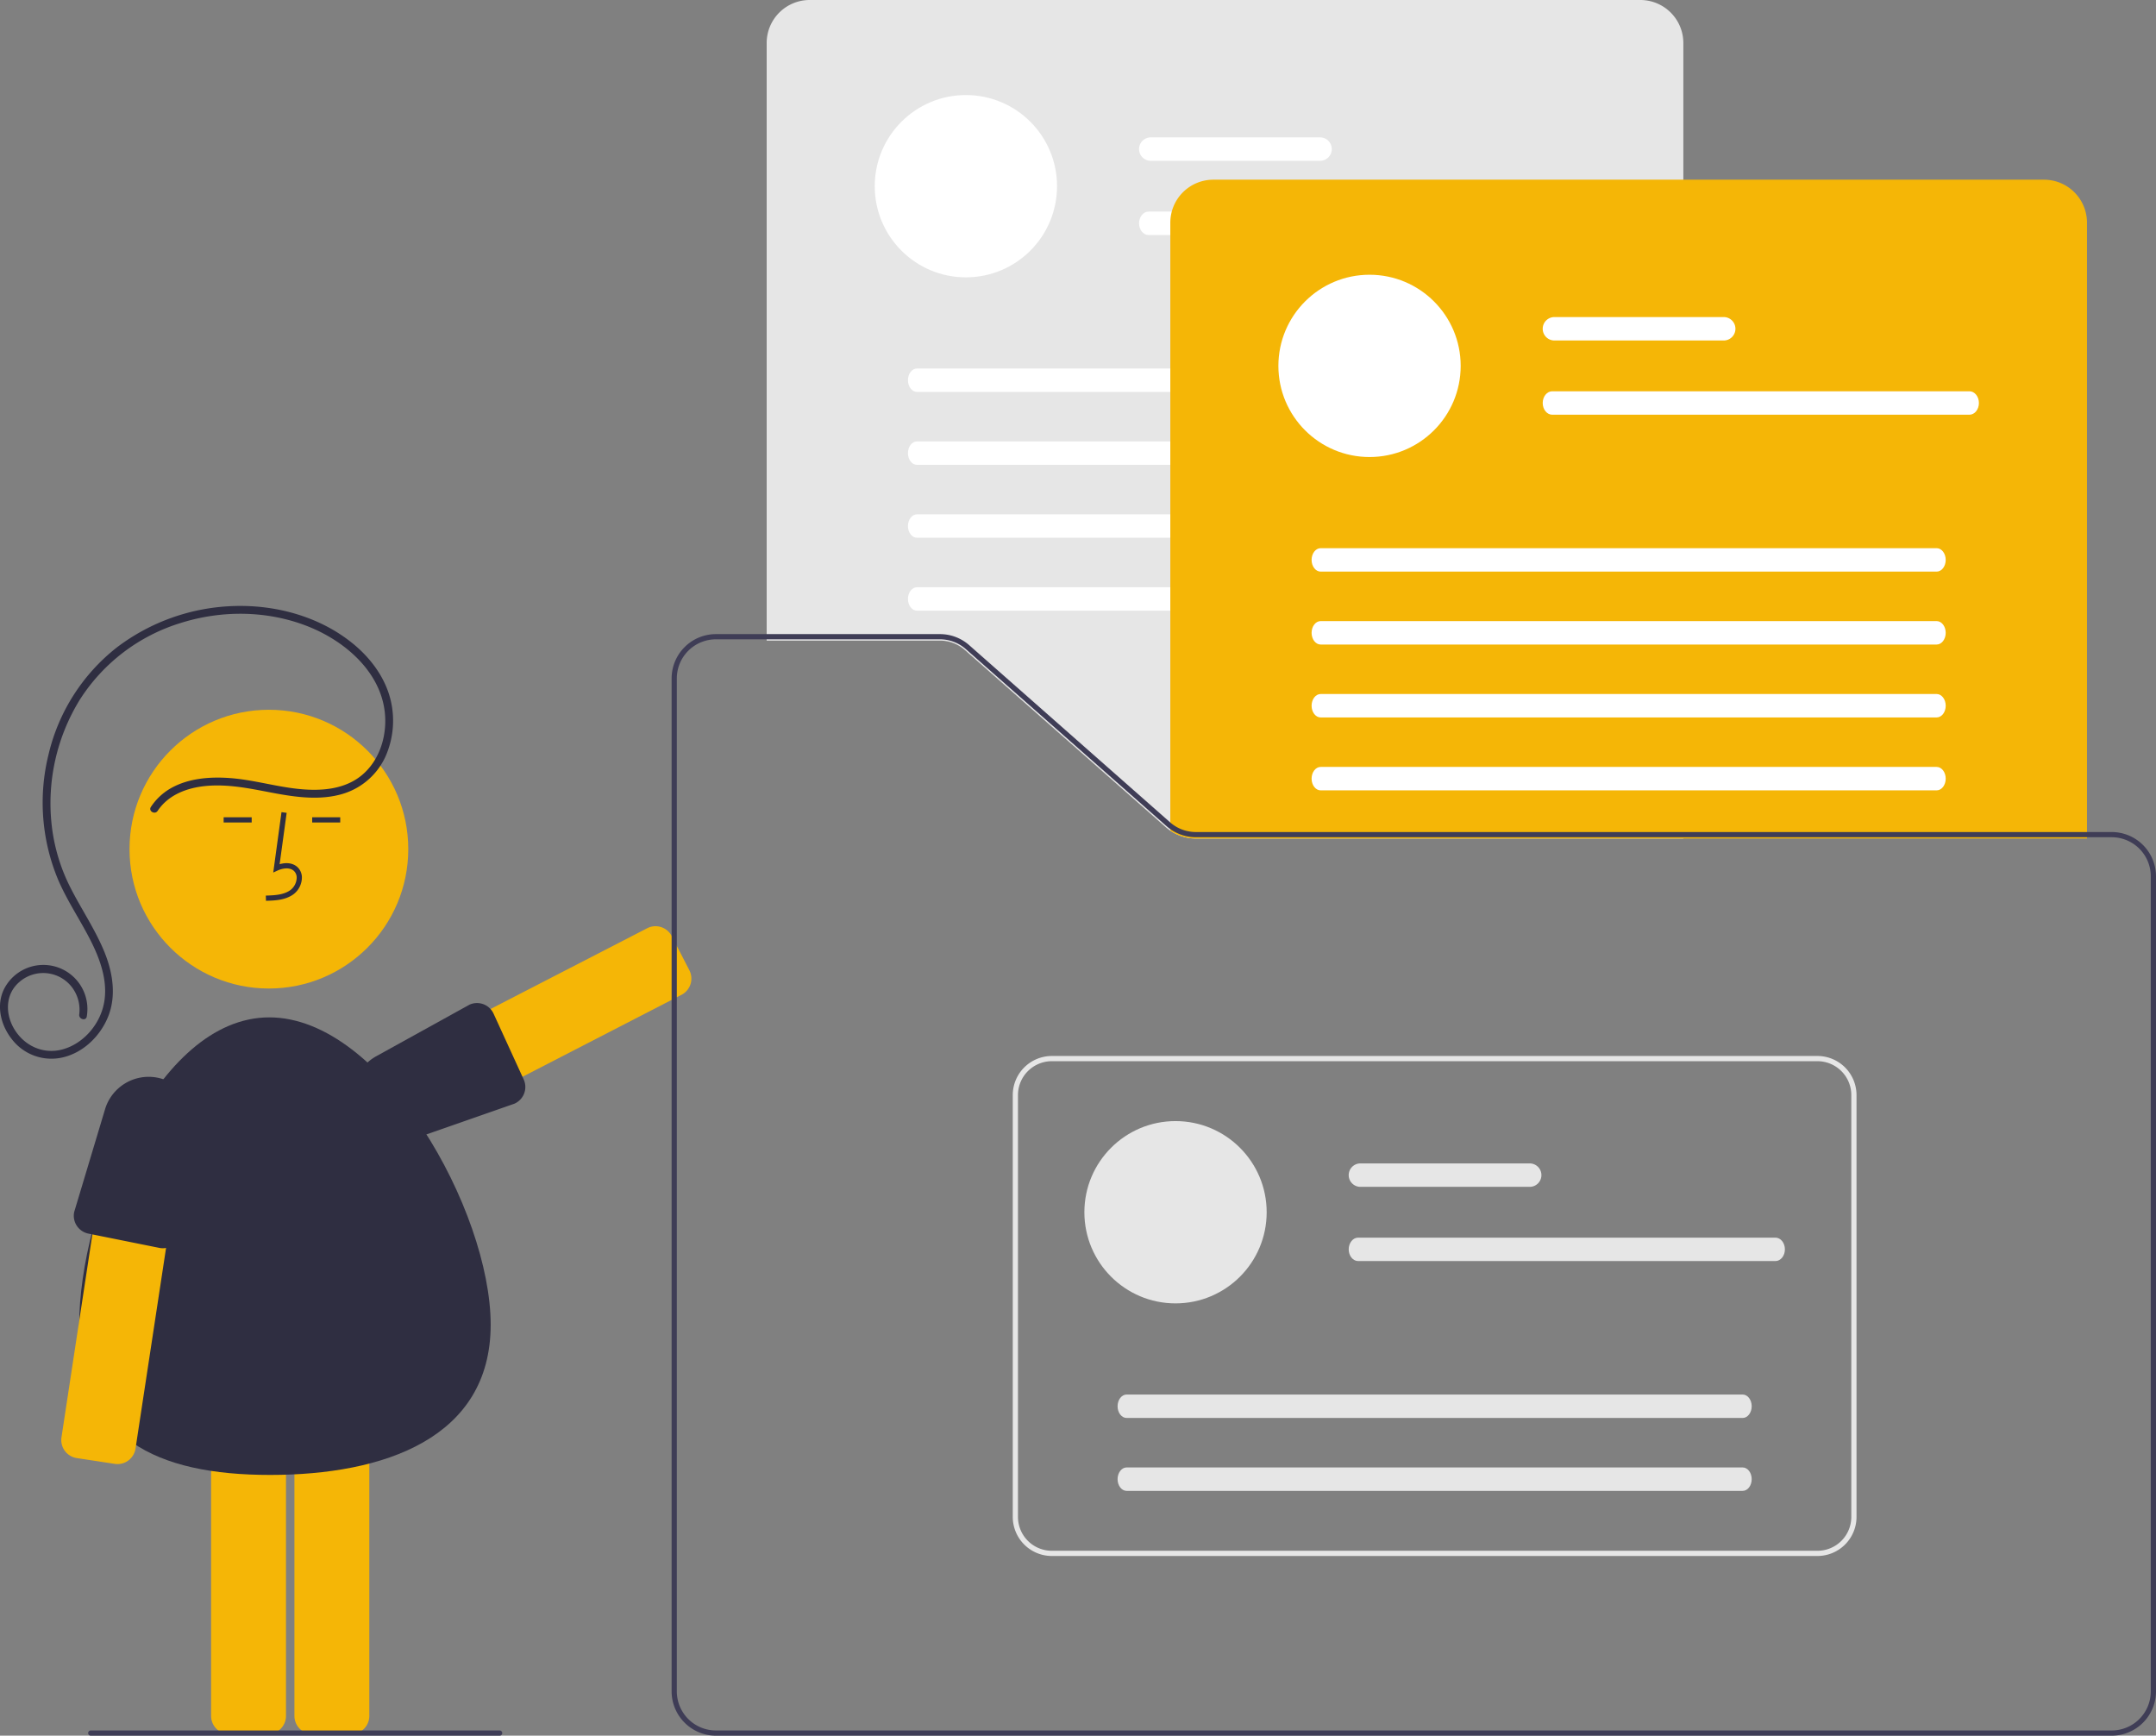 <svg id="e79c079d-1564-4f8d-8abe-3d75200accaa" data-name="Layer 1" xmlns="http://www.w3.org/2000/svg" width="827.9" height="666.5" viewBox="0 0 827.9 666.5"><rect x="0" y="0" width="827.9" height="666.5" fill="#808080" stroke="none"/><path d="M335.218,555.907a7.034,7.034,0,0,1-2.144-.337,6.952,6.952,0,0,1-4.092-3.457l-6.764-13.118a7.007,7.007,0,0,1,3.014-9.429l109.337-56.372A7.008,7.008,0,0,1,444,476.209l6.763,13.118a7.007,7.007,0,0,1-3.014,9.429L338.412,555.127A6.956,6.956,0,0,1,335.218,555.907Z" transform="translate(-186.05 -116.75)" fill="#f5b606"/><path d="M374.88,504.797a7.037,7.037,0,0,1,.743,1.294l11.554,25.231a6.999,6.999,0,0,1-3.573,9.237l-38.859,13.582a17.484,17.484,0,0,1-21.476-8.842l.449-.219-.449.219a17.469,17.469,0,0,1,7.253-22.952l35.831-19.812a7.012,7.012,0,0,1,8.527,2.262Z" transform="translate(-186.05 -116.75)" fill="#2f2e41"/><path d="M832.45,438.75H645.26a17.655,17.655,0,0,1-11.578-4.373L556.579,366.375A14.471,14.471,0,0,0,546.99,362.75H480.45V133.25a16.519,16.519,0,0,1,16.5-16.5h319a16.519,16.519,0,0,1,16.5,16.5Z" transform="translate(-186.05 -116.75)" fill="#e6e6e6"/><circle cx="370.9" cy="71.5" r="35" fill="#fff"/><path d="M692.95,169.5h-65a4.5,4.5,0,0,0,0,9h65a4.5,4.5,0,0,0,0-9Z" transform="translate(-186.05 -116.75)" fill="#fff"/><path d="M787.31,198H627.09c-2.01,0-3.64,2.02-3.64,4.5s1.63,4.5,3.64,4.5H787.31c2.01,0,3.64-2.02,3.64-4.5S789.32,198,787.31,198Z" transform="translate(-186.05 -116.75)" fill="#fff"/><path d="M774.72,258.25h-236.54c-1.92,0-3.48,2.02-3.48,4.5s1.56,4.5,3.48,4.5H774.72c1.92,0,3.48-2.02,3.48-4.5S776.64,258.25,774.72,258.25Z" transform="translate(-186.05 -116.75)" fill="#fff"/><path d="M774.72,286.25h-236.54c-1.92,0-3.48,2.02-3.48,4.5s1.56,4.5,3.48,4.5H774.72c1.92,0,3.48-2.02,3.48-4.5S776.64,286.25,774.72,286.25Z" transform="translate(-186.05 -116.75)" fill="#fff"/><path d="M774.72,314.25h-236.54c-1.92,0-3.48,2.02-3.48,4.5s1.56,4.5,3.48,4.5H774.72c1.92,0,3.48-2.02,3.48-4.5S776.64,314.25,774.72,314.25Z" transform="translate(-186.05 -116.75)" fill="#fff"/><path d="M774.72,342.25h-236.54c-1.92,0-3.48,2.02-3.48,4.5s1.56,4.5,3.48,4.5H774.72c1.92,0,3.48-2.02,3.48-4.5S776.64,342.25,774.72,342.25Z" transform="translate(-186.05 -116.75)" fill="#fff"/><path d="M987.45,438.75H645.26a17.376,17.376,0,0,1-9.585-2.863l-.225-.148V202.25a16.519,16.519,0,0,1,16.5-16.5h319a16.519,16.519,0,0,1,16.5,16.5Z" transform="translate(-186.05 -116.75)" fill="#f5b606"/><circle cx="525.9" cy="140.5" r="35" fill="#fff"/><path d="M847.95,238.5h-65a4.5,4.5,0,0,0,0,9h65a4.5,4.5,0,0,0,0-9Z" transform="translate(-186.05 -116.75)" fill="#fff"/><path d="M942.31,267H782.09c-2.01,0-3.64,2.02-3.64,4.5s1.63,4.5,3.64,4.5H942.31c2.01,0,3.64-2.02,3.64-4.5S944.32,267,942.31,267Z" transform="translate(-186.05 -116.75)" fill="#fff"/><path d="M929.72,327.25h-236.54c-1.92,0-3.48,2.02-3.48,4.5s1.56,4.5,3.48,4.5H929.72c1.92,0,3.48-2.02,3.48-4.5S931.64,327.25,929.72,327.25Z" transform="translate(-186.05 -116.75)" fill="#fff"/><path d="M929.72,355.25h-236.54c-1.92,0-3.48,2.02-3.48,4.5s1.56,4.5,3.48,4.5H929.72c1.92,0,3.48-2.02,3.48-4.5S931.64,355.25,929.72,355.25Z" transform="translate(-186.05 -116.75)" fill="#fff"/><path d="M929.72,383.25h-236.54c-1.92,0-3.48,2.02-3.48,4.5s1.56,4.5,3.48,4.5H929.72c1.92,0,3.48-2.02,3.48-4.5S931.64,383.25,929.72,383.25Z" transform="translate(-186.05 -116.75)" fill="#fff"/><path d="M929.72,411.25h-236.54c-1.92,0-3.48,2.02-3.48,4.5s1.56,4.5,3.48,4.5H929.72c1.92,0,3.48-2.02,3.48-4.5S931.64,411.25,929.72,411.25Z" transform="translate(-186.05 -116.75)" fill="#fff"/><path d="M996.95,436.25H645.26a14.945,14.945,0,0,1-9.31-3.24c-.21-.16-.41-.33-.61-.51l-29.77-26.25L558.23,364.5A16.974,16.974,0,0,0,546.99,360.25H460.95a17.024,17.024,0,0,0-17,17v389a17.024,17.024,0,0,0,17,17h536a17.024,17.024,0,0,0,17-17v-313A17.024,17.024,0,0,0,996.95,436.25Zm15,330a15.018,15.018,0,0,1-15,15h-536a15.018,15.018,0,0,1-15-15v-389a15.018,15.018,0,0,1,15-15h86.04a14.965,14.965,0,0,1,9.92,3.75l45.64,40.25L634.01,434a17.148,17.148,0,0,0,11.25,4.25H996.95a15.018,15.018,0,0,1,15,15Z" transform="translate(-186.05 -116.75)" fill="#3f3d56"/><circle cx="103.254" cy="326.072" r="53.519" fill="#f5b606"/><path d="M288.871,782.668H274.112a7.008,7.008,0,0,1-7-7V652.654a7.008,7.008,0,0,1,7-7H288.871a7.008,7.008,0,0,1,7,7V775.668A7.008,7.008,0,0,1,288.871,782.668Z" transform="translate(-186.05 -116.75)" fill="#f5b606"/><path d="M320.871,782.668H306.112a7.008,7.008,0,0,1-7-7V652.654a7.008,7.008,0,0,1,7-7H320.871a7.008,7.008,0,0,1,7,7V775.668A7.008,7.008,0,0,1,320.871,782.668Z" transform="translate(-186.05 -116.75)" fill="#f5b606"/><path d="M374.467,625.419c0,43.63-41.041,57.704-84.672,57.704s-73.328-14.074-73.328-57.704,29.37-118,73-118S374.467,581.788,374.467,625.419Z" transform="translate(-186.05 -116.75)" fill="#2f2e41"/><path d="M288.179,462.658l-.056-2c3.721-.104,7.001-.337,9.466-2.138a6.148,6.148,0,0,0,2.381-4.528,3.514,3.514,0,0,0-1.153-2.895c-1.636-1.382-4.269-.935-6.188-.055l-1.655.759,3.173-23.19,1.981.271-2.699,19.727c2.607-.767,5.023-.437,6.678.961a5.471,5.471,0,0,1,1.86,4.492,8.133,8.133,0,0,1-3.2,6.073C295.602,462.45,291.486,462.565,288.179,462.658Z" transform="translate(-186.05 -116.75)" fill="#2f2e41"/><rect x="119.879" y="313.834" width="10.771" height="2" fill="#2f2e41"/><rect x="85.879" y="313.834" width="10.771" height="2" fill="#2f2e41"/><path d="M883.95,714.25h-294a15.017,15.017,0,0,1-15-15v-162a15.017,15.017,0,0,1,15-15h294a15.017,15.017,0,0,1,15,15v162A15.017,15.017,0,0,1,883.95,714.25Zm-294-190a13.015,13.015,0,0,0-13,13v162a13.015,13.015,0,0,0,13,13h294a13.015,13.015,0,0,0,13-13v-162a13.015,13.015,0,0,0-13-13Z" transform="translate(-186.05 -116.75)" fill="#e6e6e6"/><circle cx="451.4" cy="465.5" r="35" fill="#e6e6e6"/><path d="M773.45,563.5h-65a4.5,4.5,0,0,0,0,9h65a4.5,4.5,0,0,0,0-9Z" transform="translate(-186.05 -116.75)" fill="#e6e6e6"/><path d="M867.81,592H707.59c-2.01,0-3.64,2.02-3.64,4.5s1.63,4.5,3.64,4.5H867.81c2.01,0,3.64-2.02,3.64-4.5S869.82,592,867.81,592Z" transform="translate(-186.05 -116.75)" fill="#e6e6e6"/><path d="M855.22,652.25h-236.54c-1.92,0-3.48,2.02-3.48,4.5s1.56,4.5,3.48,4.5H855.22c1.92,0,3.48-2.02,3.48-4.5S857.14,652.25,855.22,652.25Z" transform="translate(-186.05 -116.75)" fill="#e6e6e6"/><path d="M855.22,680.25h-236.54c-1.92,0-3.48,2.02-3.48,4.5s1.56,4.5,3.48,4.5H855.22c1.92,0,3.48-2.02,3.48-4.5S857.14,680.25,855.22,680.25Z" transform="translate(-186.05 -116.75)" fill="#e6e6e6"/><path d="M246.591,428.117c4.162-6.266,11.486-8.922,18.708-9.568,8.129-.727,15.984.84,23.921,2.363,8.735,1.676,17.979,3.244,26.781,1.125a26.401,26.401,0,0,0,17.946-14.498,33.771,33.771,0,0,0,1.966-22.518c-2.062-7.986-7.182-15.013-13.388-20.321-12.667-10.833-29.808-15.701-46.295-15.243a78.269,78.269,0,0,0-45.375,15.955,73.697,73.697,0,0,0-26.145,40.972,76.829,76.829,0,0,0,3.72,48.324c3.608,8.369,8.826,15.915,12.852,24.073,3.749,7.596,6.636,16.428,4.303,24.901-2.047,7.435-8.056,14.04-15.6,16.058-7.185,1.923-14.28-1.229-18.217-7.437-3.771-5.946-3.861-13.735,1.801-18.536a13.898,13.898,0,0,1,20.05,2.001,14.306,14.306,0,0,1,2.862,10.489c-.279,1.889,2.611,2.704,2.893.798a16.923,16.923,0,0,0-31.553-10.927c-3.415,6.42-1.572,14.163,2.762,19.651a19.154,19.154,0,0,0,19.529,7.022c7.89-1.822,14.344-8.093,17.38-15.462,3.379-8.204,1.831-17.359-1.463-25.319-3.561-8.605-8.849-16.323-13.031-24.616a70.106,70.106,0,0,1-7.114-23.953,75.791,75.791,0,0,1,10.809-48.007,70.441,70.441,0,0,1,38.798-29.487c15.805-4.961,33.237-4.809,48.713,1.288,15.244,6.006,29.963,19.096,29.787,36.675-.075,7.509-2.863,15.168-8.615,20.177-6.874,5.986-16.446,6.498-25.087,5.563-8.696-.94-17.141-3.48-25.875-4.128-7.596-.564-15.792.022-22.575,3.796a22.571,22.571,0,0,0-7.841,7.274c-1.071,1.613,1.526,3.117,2.59,1.514Z" transform="translate(-186.05 -116.75)" fill="#2f2e41"/><path d="M231.173,678.957a7.006,7.006,0,0,1-1.057-.081l-14.591-2.221a7.008,7.008,0,0,1-5.867-7.974l18.511-121.613a7.008,7.008,0,0,1,7.974-5.867l14.591,2.221a7.007,7.007,0,0,1,5.867,7.973L238.089,673.01A7.012,7.012,0,0,1,231.173,678.957Z" transform="translate(-186.05 -116.75)" fill="#f5b606"/><path d="M248.61,596.076a7.037,7.037,0,0,1-1.484-.159l-27.205-5.474a6.999,6.999,0,0,1-5.375-8.318l11.84-39.425a17.484,17.484,0,0,1,19.773-12.184l-.087.492.087-.492a17.469,17.469,0,0,1,14.311,19.354l-5.019,40.635a7.012,7.012,0,0,1-6.84,5.571Z" transform="translate(-186.05 -116.75)" fill="#2f2e41"/><path d="M377.907,783.25h-157a1,1,0,0,1,0-2h157a1,1,0,0,1,0,2Z" transform="translate(-186.05 -116.75)" fill="#3f3d56"/></svg>